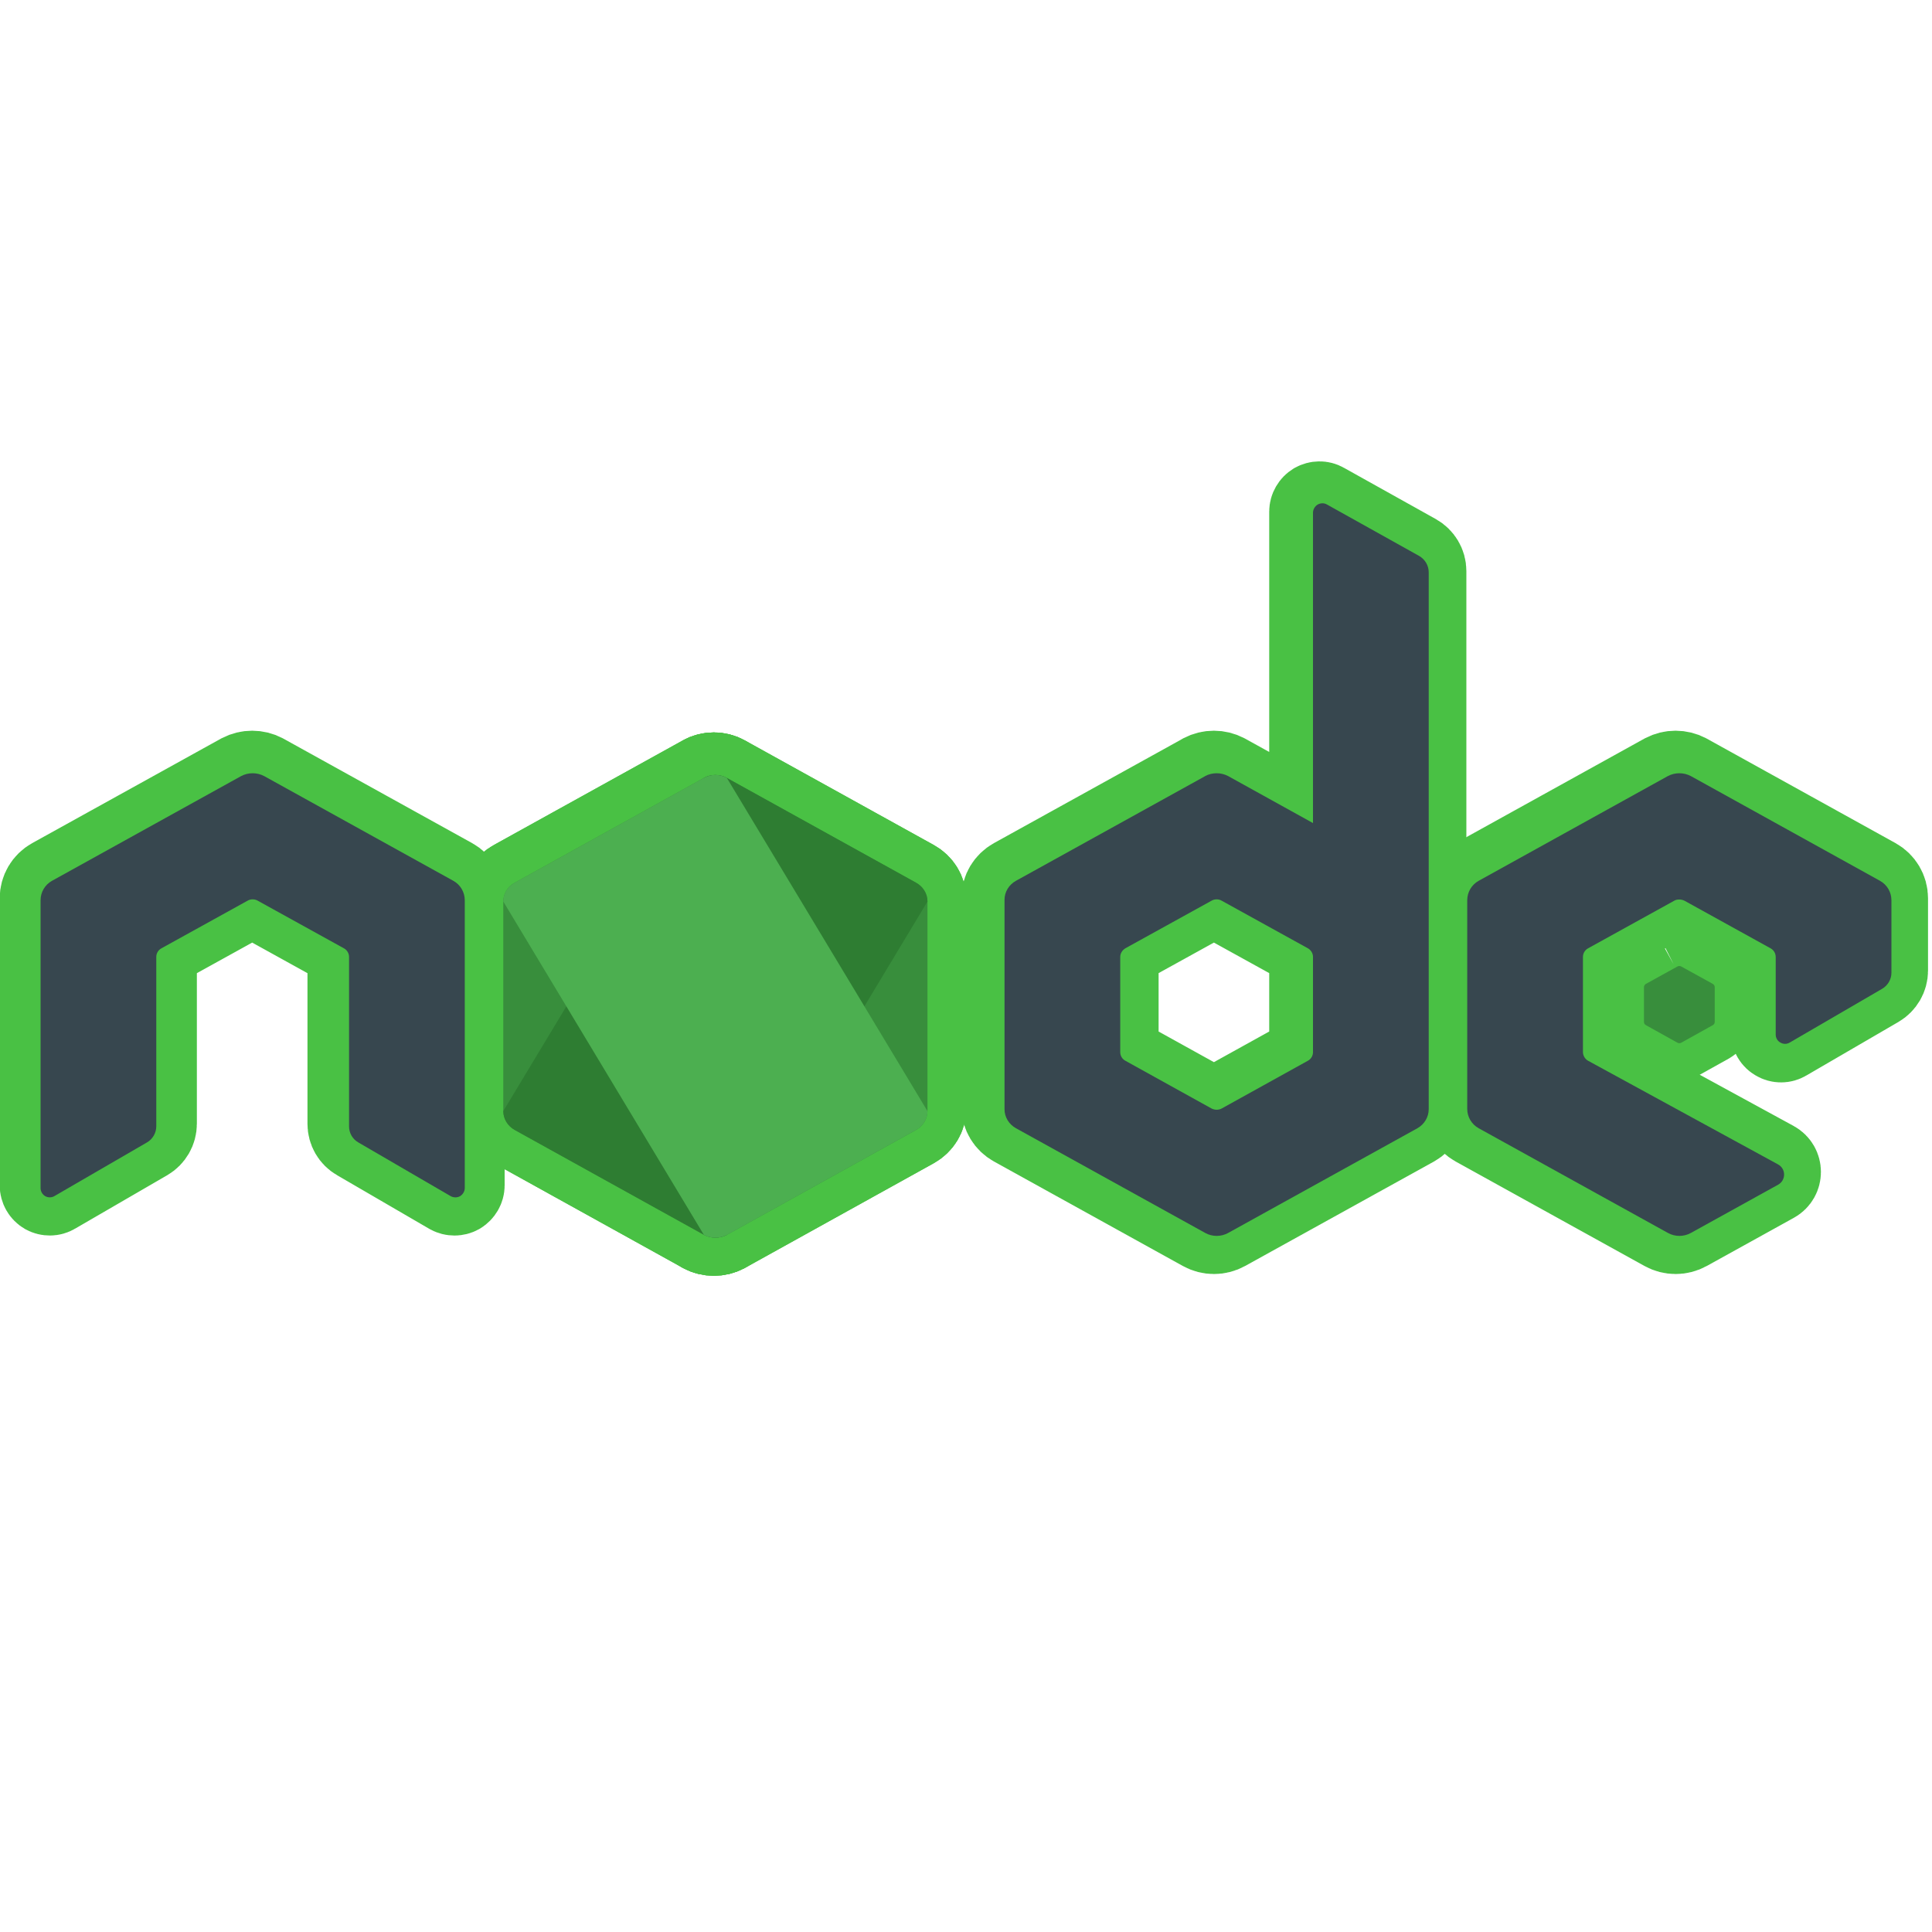 <?xml version="1.0" encoding="UTF-8"?>
<svg xmlns="http://www.w3.org/2000/svg" xmlns:xlink="http://www.w3.org/1999/xlink" viewBox="0 0 48 48" width="48px" height="48px">
<g id="surface57401965">
<path style="fill-rule:nonzero;fill:rgb(21.961%,55.686%,23.529%);fill-opacity:1;stroke-width:10;stroke-linecap:butt;stroke-linejoin:round;stroke:rgb(28.627%,75.686%,26.667%);stroke-opacity:1;stroke-miterlimit:10;" d="M 80.997 90.039 C 81.438 89.789 81.918 89.674 82.398 89.674 C 82.878 89.674 83.358 89.789 83.799 90.039 L 106.895 102.825 C 107.759 103.305 108.296 104.169 108.296 105.129 L 108.296 130.72 C 108.296 131.661 107.759 132.544 106.895 133.024 L 83.799 145.829 C 82.936 146.29 81.86 146.29 81.016 145.829 L 57.901 133.024 C 57.037 132.544 56.5 131.661 56.5 130.72 L 56.5 105.129 C 56.5 104.169 57.037 103.286 57.901 102.825 L 80.997 90.039 M 199.872 113.058 C 199.949 113.019 200.026 113 200.102 113 C 200.179 113 200.256 113.019 200.333 113.058 L 204.192 115.189 C 204.326 115.265 204.422 115.419 204.422 115.573 L 204.422 119.835 C 204.422 120.007 204.326 120.142 204.192 120.219 L 200.333 122.369 C 200.198 122.446 200.026 122.446 199.872 122.369 L 196.013 120.219 C 195.879 120.142 195.783 120.007 195.783 119.835 L 195.783 115.573 C 195.783 115.419 195.879 115.265 196.013 115.189 L 199.872 113.058 " transform="matrix(0.203,0,0,0.203,1.008,1.008)"/>
<path style="fill-rule:nonzero;fill:rgb(21.569%,27.843%,30.98%);fill-opacity:1;stroke-width:10;stroke-linecap:butt;stroke-linejoin:round;stroke:rgb(28.627%,75.686%,26.667%);stroke-opacity:1;stroke-miterlimit:10;" d="M 169.5 64.928 L 169.5 130.49 C 169.5 131.45 168.963 132.333 168.118 132.813 L 145.003 145.599 C 144.14 146.079 143.084 146.079 142.22 145.599 L 119.105 132.813 C 118.241 132.333 117.704 131.45 117.704 130.49 L 117.704 104.918 C 117.704 103.958 118.241 103.075 119.105 102.595 L 142.22 89.809 L 142.201 89.809 C 142.642 89.578 143.122 89.463 143.602 89.463 C 144.082 89.463 144.562 89.578 145.003 89.809 L 155.371 95.549 L 155.371 57.651 C 155.371 57.248 155.601 56.864 155.946 56.653 C 156.292 56.461 156.734 56.442 157.079 56.653 L 168.329 62.931 C 169.04 63.334 169.5 64.083 169.5 64.928 Z M 155.371 123.521 L 155.371 111.887 C 155.371 111.464 155.14 111.061 154.737 110.831 L 144.236 105.033 C 144.044 104.918 143.832 104.86 143.602 104.86 C 143.391 104.86 143.16 104.918 142.968 105.033 L 132.467 110.831 C 132.064 111.061 131.833 111.464 131.833 111.887 L 131.833 123.521 C 131.833 123.943 132.064 124.365 132.467 124.577 L 142.968 130.394 C 143.372 130.605 143.852 130.605 144.236 130.394 L 154.737 124.577 C 155.14 124.365 155.371 123.943 155.371 123.521 Z M 155.371 123.521 " transform="matrix(0.203,0,0,0.203,1.008,1.008)"/>
<path style="fill-rule:nonzero;fill:rgb(18.039%,49.02%,19.608%);fill-opacity:1;stroke-width:10;stroke-linecap:butt;stroke-linejoin:round;stroke:rgb(28.627%,75.686%,26.667%);stroke-opacity:1;stroke-miterlimit:10;" d="M 80.997 90.039 C 81.438 89.789 81.918 89.674 82.398 89.674 C 82.878 89.674 83.358 89.789 83.799 90.039 L 106.895 102.825 C 107.759 103.305 108.296 104.169 108.296 105.129 L 83.799 145.829 C 82.936 146.29 81.86 146.29 81.016 145.829 L 57.901 133.024 C 57.037 132.544 56.5 131.661 56.5 130.72 L 80.997 90.039 " transform="matrix(0.203,0,0,0.203,1.008,1.008)"/>
<path style="fill-rule:nonzero;fill:rgb(29.804%,68.627%,31.373%);fill-opacity:1;stroke-width:10;stroke-linecap:butt;stroke-linejoin:round;stroke:rgb(28.627%,75.686%,26.667%);stroke-opacity:1;stroke-miterlimit:10;" d="M 80.997 90.039 C 81.438 89.789 81.918 89.674 82.398 89.674 C 82.878 89.674 83.358 89.789 83.799 90.039 L 108.296 130.72 C 108.296 131.661 107.759 132.544 106.895 133.024 L 83.799 145.829 C 82.936 146.29 81.86 146.29 80.997 145.829 L 56.5 105.129 C 56.5 104.169 57.037 103.286 57.901 102.825 L 80.997 90.039 " transform="matrix(0.203,0,0,0.203,1.008,1.008)"/>
<path style="fill-rule:nonzero;fill:rgb(21.569%,27.843%,30.98%);fill-opacity:1;stroke-width:10;stroke-linecap:butt;stroke-linejoin:round;stroke:rgb(28.627%,75.686%,26.667%);stroke-opacity:1;stroke-miterlimit:10;" d="M 226.001 104.975 L 226.001 113.826 C 226.001 114.632 225.559 115.381 224.868 115.784 L 213.58 122.35 C 213.234 122.561 212.793 122.561 212.447 122.35 C 212.082 122.158 211.871 121.774 211.871 121.37 L 211.871 111.906 C 211.871 111.464 211.641 111.061 211.257 110.85 L 200.736 105.033 C 200.544 104.937 200.314 104.879 200.102 104.879 C 199.872 104.879 199.661 104.918 199.469 105.033 L 188.948 110.85 C 188.564 111.061 188.334 111.464 188.334 111.887 L 188.334 123.501 C 188.334 123.943 188.584 124.365 188.967 124.577 L 212.159 137.228 C 213.138 137.766 213.138 139.167 212.159 139.705 L 201.504 145.599 C 200.64 146.079 199.584 146.079 198.72 145.599 L 175.606 132.813 C 174.742 132.333 174.204 131.43 174.204 130.451 L 174.204 104.975 C 174.204 103.977 174.742 103.075 175.606 102.595 L 198.701 89.809 C 199.143 89.578 199.623 89.463 200.102 89.463 C 200.582 89.463 201.062 89.578 201.504 89.809 L 224.599 102.595 C 225.463 103.075 226.001 103.977 226.001 104.975 Z M 51.796 104.975 L 51.796 140.108 C 51.796 140.511 51.566 140.895 51.22 141.106 C 50.874 141.298 50.433 141.298 50.087 141.106 L 38.799 134.54 C 38.088 134.137 37.666 133.389 37.666 132.582 L 37.666 111.887 C 37.666 111.464 37.436 111.061 37.052 110.85 L 26.531 105.033 C 26.339 104.918 26.109 104.86 25.898 104.86 C 25.667 104.86 25.456 104.918 25.264 105.033 L 14.743 110.85 C 14.359 111.061 14.129 111.464 14.129 111.887 L 14.129 132.563 C 14.129 133.389 13.687 134.137 12.996 134.54 L 1.708 141.087 C 1.362 141.298 0.921 141.298 0.575 141.106 C 0.21 140.895 -0.001 140.511 -0.001 140.108 L -0.001 104.975 C -0.001 103.977 0.537 103.075 1.401 102.595 L 24.496 89.809 C 24.938 89.578 25.418 89.463 25.898 89.463 C 26.377 89.463 26.857 89.578 27.299 89.809 L 50.394 102.595 C 51.258 103.075 51.796 103.977 51.796 104.975 Z M 51.796 104.975 " transform="matrix(0.203,0,0,0.203,1.008,1.008)"/>
<path style=" stroke:none;fill-rule:nonzero;fill:rgb(21.961%,55.686%,23.529%);fill-opacity:1;" d="M 17.488 19.328 L 12.789 21.93 C 12.613 22.023 12.504 22.203 12.504 22.398 L 12.504 27.605 C 12.504 27.797 12.613 27.977 12.789 28.074 L 17.492 30.68 C 17.664 30.773 17.883 30.773 18.059 30.68 L 22.758 28.074 C 22.934 27.977 23.043 27.797 23.043 27.605 L 23.043 22.398 C 23.043 22.203 22.934 22.027 22.758 21.93 L 18.059 19.328 C 17.969 19.277 17.871 19.254 17.773 19.254 C 17.676 19.254 17.578 19.277 17.488 19.328 M 41.676 24.012 L 40.891 24.445 C 40.863 24.461 40.844 24.492 40.844 24.523 L 40.844 25.391 C 40.844 25.426 40.863 25.453 40.891 25.469 L 41.676 25.906 C 41.707 25.922 41.742 25.922 41.77 25.906 L 42.555 25.469 C 42.582 25.453 42.602 25.426 42.602 25.391 L 42.602 24.523 C 42.602 24.492 42.582 24.461 42.555 24.445 L 41.77 24.012 C 41.754 24.004 41.738 24 41.723 24 C 41.707 24 41.691 24.004 41.676 24.012 "/>
<path style=" stroke:none;fill-rule:nonzero;fill:rgb(21.569%,27.843%,30.98%);fill-opacity:1;" d="M 35.258 13.812 L 32.969 12.535 C 32.898 12.492 32.809 12.496 32.738 12.535 C 32.668 12.578 32.621 12.656 32.621 12.738 L 32.621 20.449 L 30.512 19.281 C 30.422 19.234 30.324 19.211 30.227 19.211 C 30.129 19.211 30.031 19.234 29.941 19.281 L 29.945 19.281 L 25.242 21.883 C 25.066 21.98 24.957 22.16 24.957 22.355 L 24.957 27.559 C 24.957 27.754 25.066 27.934 25.242 28.031 L 29.945 30.633 C 30.121 30.73 30.336 30.73 30.512 30.633 L 35.215 28.031 C 35.387 27.934 35.496 27.754 35.496 27.559 L 35.496 14.219 C 35.496 14.047 35.402 13.895 35.258 13.812 Z M 32.492 26.355 L 30.355 27.539 C 30.277 27.582 30.18 27.582 30.098 27.539 L 27.961 26.355 C 27.879 26.312 27.832 26.227 27.832 26.141 L 27.832 23.773 C 27.832 23.688 27.883 23.605 27.961 23.559 L 30.098 22.379 C 30.137 22.355 30.184 22.344 30.227 22.344 C 30.273 22.344 30.316 22.355 30.355 22.379 L 32.492 23.559 C 32.574 23.605 32.621 23.688 32.621 23.773 L 32.621 26.141 C 32.621 26.227 32.574 26.312 32.492 26.355 Z M 32.492 26.355 "/>
<path style=" stroke:none;fill-rule:nonzero;fill:rgb(18.039%,49.02%,19.608%);fill-opacity:1;" d="M 17.488 19.328 L 12.504 27.605 C 12.504 27.797 12.613 27.977 12.789 28.074 L 17.492 30.68 C 17.664 30.773 17.883 30.773 18.059 30.68 L 23.043 22.398 C 23.043 22.203 22.934 22.027 22.758 21.93 L 18.059 19.328 C 17.969 19.277 17.871 19.254 17.773 19.254 C 17.676 19.254 17.578 19.277 17.488 19.328 "/>
<path style=" stroke:none;fill-rule:nonzero;fill:rgb(29.804%,68.627%,31.373%);fill-opacity:1;" d="M 17.488 19.328 L 12.789 21.93 C 12.613 22.023 12.504 22.203 12.504 22.398 L 17.488 30.68 C 17.664 30.773 17.883 30.773 18.059 30.68 L 22.758 28.074 C 22.934 27.977 23.043 27.797 23.043 27.605 L 18.059 19.328 C 17.969 19.277 17.871 19.254 17.773 19.254 C 17.676 19.254 17.578 19.277 17.488 19.328 "/>
<path style=" stroke:none;fill-rule:nonzero;fill:rgb(21.569%,27.843%,30.98%);fill-opacity:1;" d="M 46.707 21.883 L 42.008 19.281 C 41.918 19.234 41.82 19.211 41.723 19.211 C 41.625 19.211 41.527 19.234 41.438 19.281 L 36.738 21.883 C 36.562 21.98 36.453 22.164 36.453 22.367 L 36.453 27.551 C 36.453 27.75 36.562 27.934 36.738 28.031 L 41.441 30.633 C 41.617 30.73 41.832 30.73 42.008 30.633 L 44.176 29.434 C 44.375 29.324 44.375 29.039 44.176 28.93 L 39.457 26.355 C 39.379 26.312 39.328 26.227 39.328 26.137 L 39.328 23.773 C 39.328 23.688 39.375 23.605 39.453 23.562 L 41.594 22.379 C 41.633 22.355 41.676 22.348 41.723 22.348 C 41.766 22.348 41.812 22.359 41.852 22.379 L 43.992 23.562 C 44.07 23.605 44.117 23.688 44.117 23.777 L 44.117 25.703 C 44.117 25.785 44.16 25.863 44.234 25.902 C 44.305 25.945 44.395 25.945 44.465 25.902 L 46.762 24.566 C 46.902 24.484 46.992 24.332 46.992 24.168 L 46.992 22.367 C 46.992 22.164 46.883 21.98 46.707 21.883 Z M 11.262 21.883 L 6.562 19.281 C 6.473 19.234 6.375 19.211 6.277 19.211 C 6.18 19.211 6.082 19.234 5.992 19.281 L 1.293 21.883 C 1.117 21.98 1.008 22.164 1.008 22.367 L 1.008 29.516 C 1.008 29.598 1.051 29.676 1.125 29.719 C 1.195 29.758 1.285 29.758 1.355 29.715 L 3.652 28.383 C 3.793 28.301 3.883 28.148 3.883 27.98 L 3.883 23.773 C 3.883 23.688 3.93 23.605 4.008 23.562 L 6.148 22.379 C 6.188 22.355 6.23 22.344 6.277 22.344 C 6.32 22.344 6.367 22.355 6.406 22.379 L 8.547 23.562 C 8.625 23.605 8.672 23.688 8.672 23.773 L 8.672 27.984 C 8.672 28.148 8.758 28.301 8.902 28.383 L 11.199 29.719 C 11.27 29.758 11.359 29.758 11.43 29.719 C 11.5 29.676 11.547 29.598 11.547 29.516 L 11.547 22.367 C 11.547 22.164 11.438 21.98 11.262 21.883 Z M 11.262 21.883 "/>
</g>
</svg>
